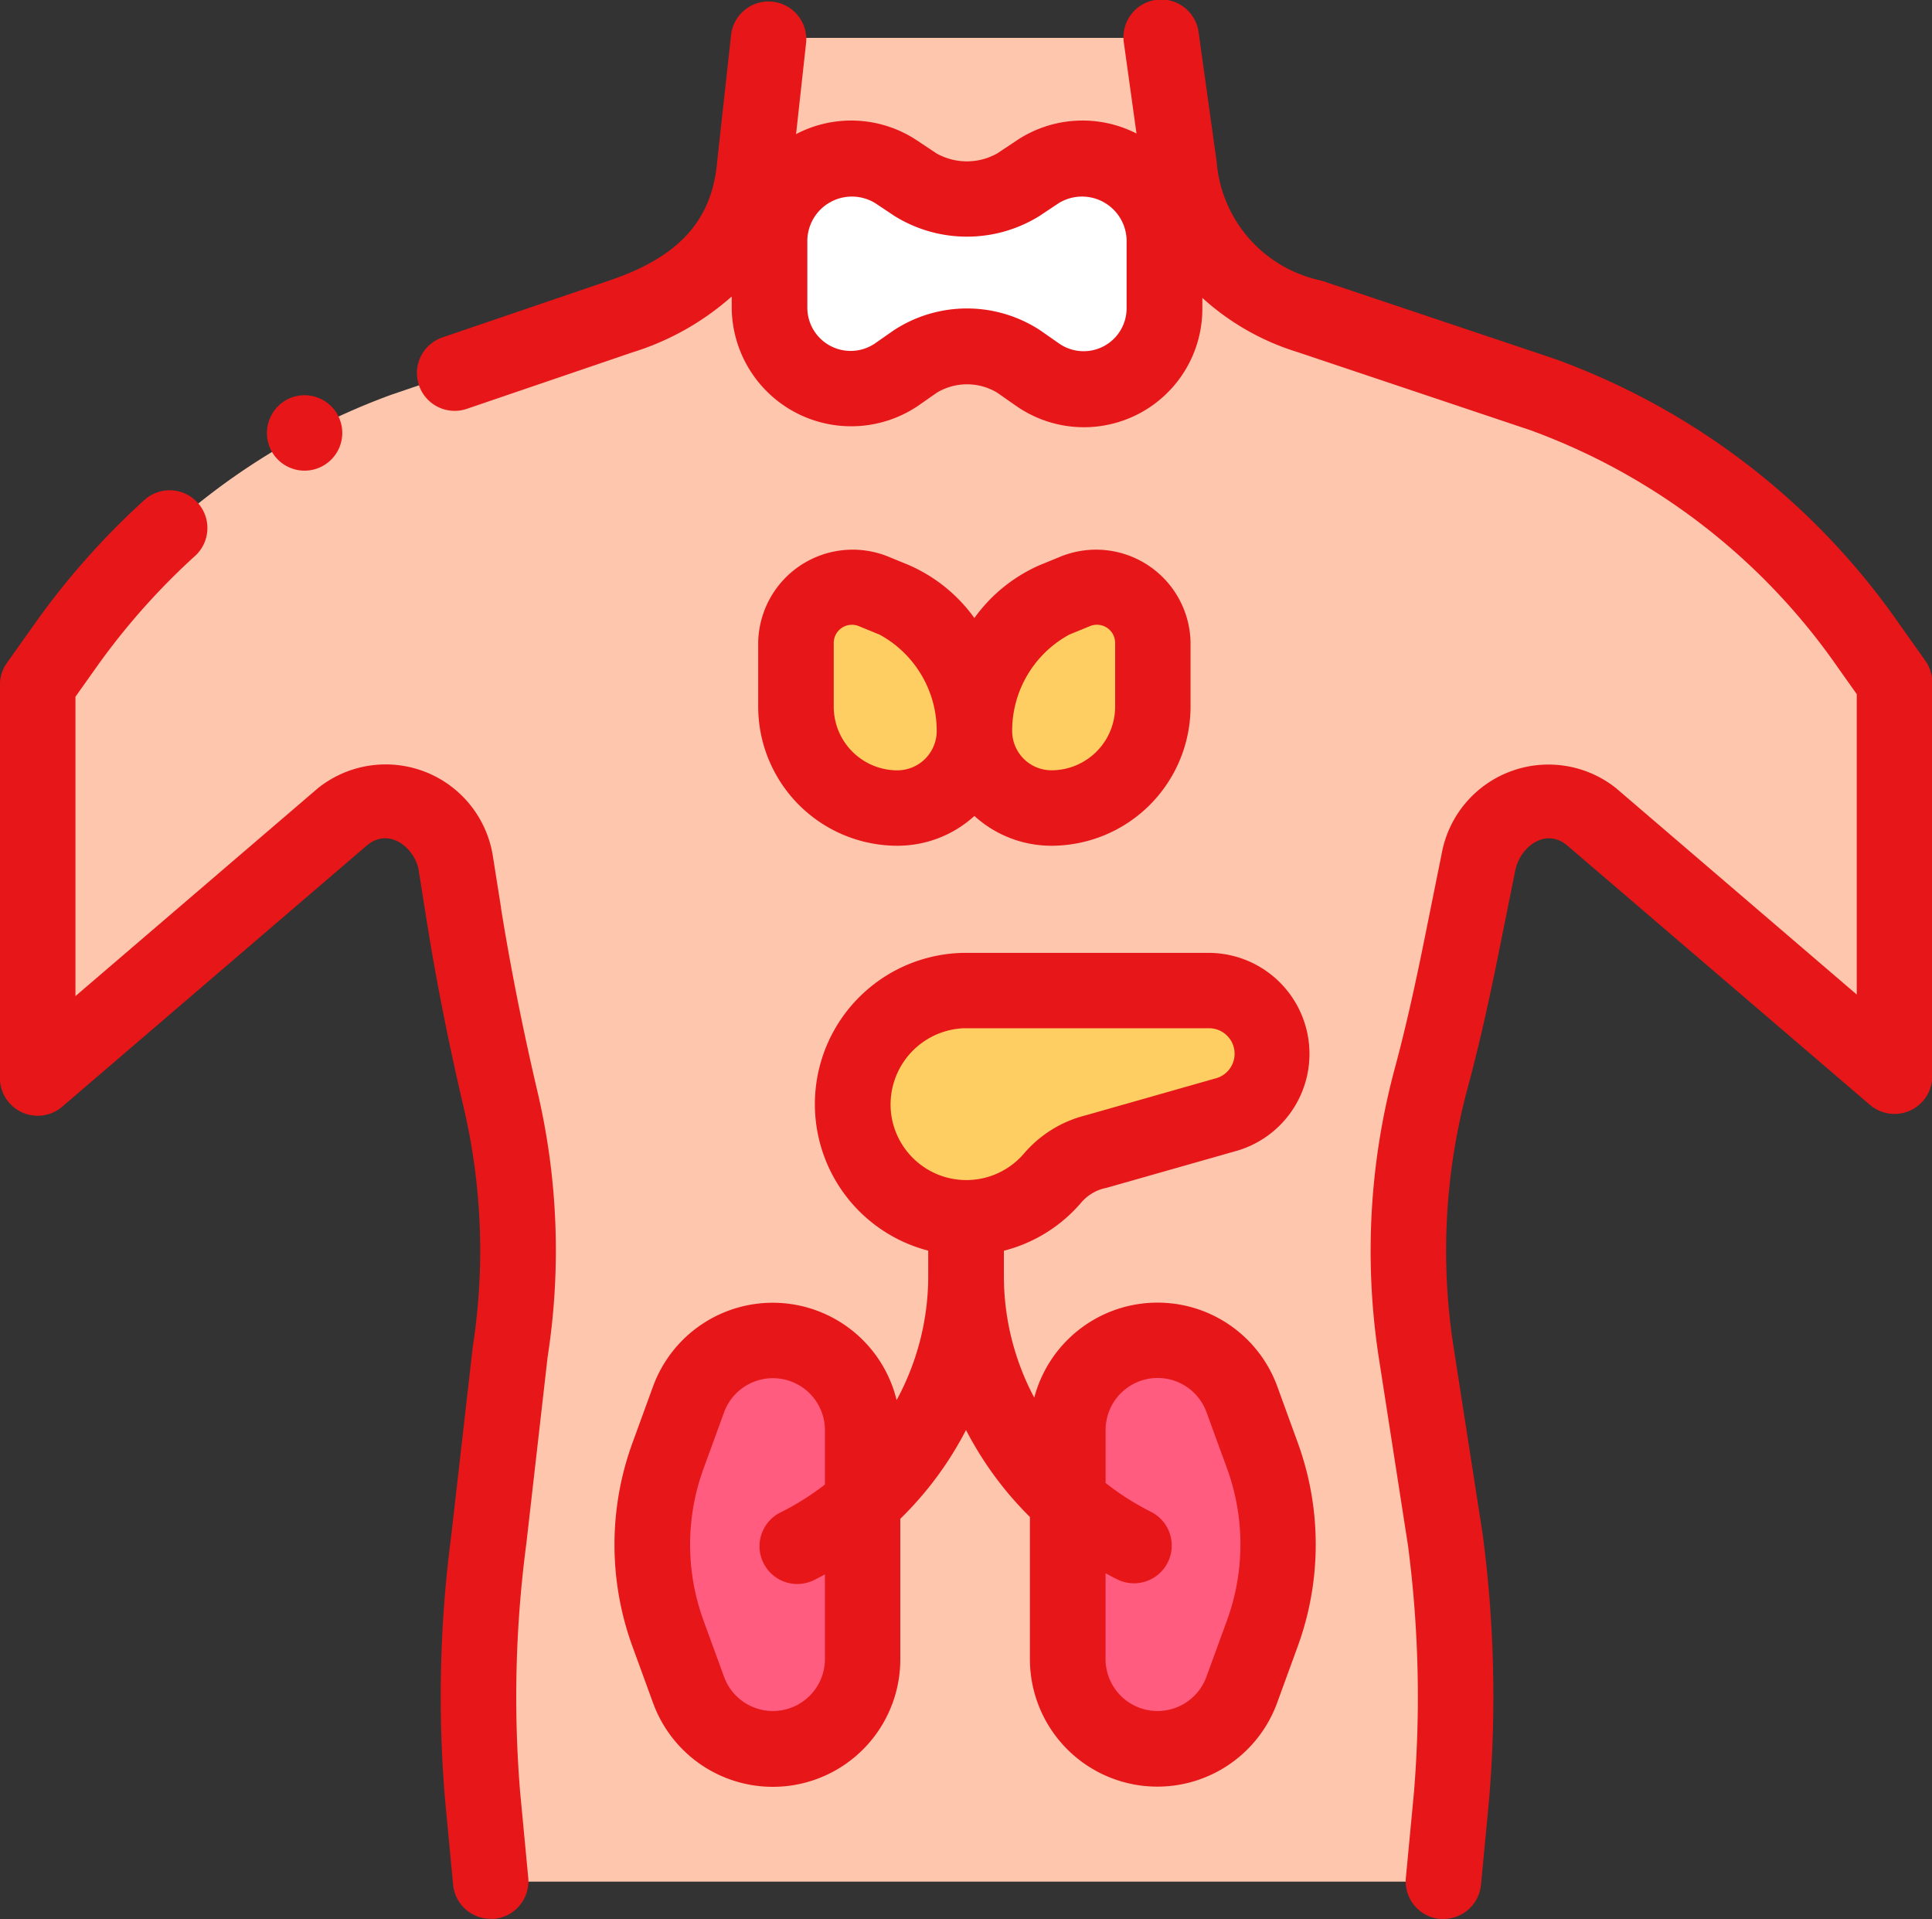 <svg xmlns="http://www.w3.org/2000/svg" width="47.653" height="47.333" viewBox="0 0 47.653 47.333">
  <rect x="0" y="0" width="47.653" height="47.333" fill="#333333" stroke="none"/>
  <defs>
    <style>
      .cls-1 {
        fill: #ffc6ae;
      }

      .cls-2 {
        fill: #fff;
      }

      .cls-3 {
        fill: #ff5c7f;
      }

      .cls-4 {
        fill: #ffce62;
      }

      .cls-5 {
        fill: #e71618;
      }
    </style>
  </defs>
  <g id="endocrine-system" transform="translate(0 -1.715)">
    <g id="Group_62" data-name="Group 62" transform="translate(0.931 2.646)">
      <path id="Path_29" data-name="Path 29" class="cls-1" d="M55.161,26.721a16.828,16.828,0,0,0-8.044-6.2l-5.754-1.93a4.172,4.172,0,0,1-3.206-3.676l-.445-3.195H28.034l-.351,3.195c-.194,1.963-1.43,3.048-3.3,3.676l-5.661,1.93a16.827,16.827,0,0,0-8.044,6.2L10,27.677v9.7l7.523-6.45a1.719,1.719,0,0,1,2.781,1.1l.206,1.3c.245,1.544.554,3.076.911,4.6a16.3,16.3,0,0,1,.235,6.212l-.528,4.632a29.763,29.763,0,0,0-.154,6.313l.2,2.11H44.662l.2-2.11a29.759,29.759,0,0,0-.154-6.313l-.72-4.632a16.286,16.286,0,0,1,.364-6.722c.292-1.083.532-2.179.754-3.278l.425-2.107a1.719,1.719,0,0,1,2.781-1.1l7.475,6.408v-9.73Z" transform="translate(-10 -11.717)"/>
    </g>
    <g id="Group_63" data-name="Group 63" transform="translate(18.982 5.625)">
      <path id="Path_30" data-name="Path 30" class="cls-2" d="M210.568,44.046l-.484.322a2.453,2.453,0,0,1-2.527,0l-.484-.322a2.033,2.033,0,0,0-3.121,1.684v1.684a2.008,2.008,0,0,0,3.131,1.631l.461-.322a2.364,2.364,0,0,1,2.552,0l.461.322a1.99,1.99,0,0,0,3.131-1.631V45.729A2.033,2.033,0,0,0,210.568,44.046Z" transform="translate(-203.952 -43.72)"/>
    </g>
    <g id="Group_64" data-name="Group 64" transform="translate(16.09 34.774)">
      <path id="Path_31" data-name="Path 31" class="cls-3" d="M173.771,358.37l-.508,1.393a6.388,6.388,0,0,0,0,4.375l.508,1.393a2.214,2.214,0,0,0,4.294-.758v-5.645a2.214,2.214,0,0,0-4.294-.758Z" transform="translate(-172.877 -356.914)"/>
    </g>
    <g id="Group_65" data-name="Group 65" transform="translate(26.337 34.774)">
      <path id="Path_32" data-name="Path 32" class="cls-3" d="M287.267,358.37l.508,1.393a6.388,6.388,0,0,1,0,4.375l-.508,1.393a2.214,2.214,0,0,1-4.294-.758v-5.645a2.214,2.214,0,0,1,4.294-.758Z" transform="translate(-282.973 -356.914)"/>
    </g>
    <g id="Group_66" data-name="Group 66" transform="translate(21.035 26.145)">
      <path id="Path_33" data-name="Path 33" class="cls-4" d="M234.8,264.2h-6.058a2.8,2.8,0,1,0,2.2,4.62,2.033,2.033,0,0,1,1.06-.647l3.177-.9a1.56,1.56,0,0,0-.381-3.072Z" transform="translate(-226.012 -264.2)"/>
    </g>
    <g id="Group_67" data-name="Group 67" transform="translate(19.634 16.189)">
      <path id="Path_34" data-name="Path 34" class="cls-4" d="M212.851,157.333l.52.213a3.6,3.6,0,0,1,1.982,3.236,1.9,1.9,0,0,1-1.9,1.9,2.5,2.5,0,0,1-2.5-2.5v-1.576A1.376,1.376,0,0,1,212.851,157.333Z" transform="translate(-210.952 -157.228)"/>
    </g>
    <g id="Group_68" data-name="Group 68" transform="translate(24.035 16.189)">
      <path id="Path_35" data-name="Path 35" class="cls-4" d="M260.74,157.333l-.52.213a3.6,3.6,0,0,0-1.982,3.236,1.9,1.9,0,0,0,1.9,1.9,2.5,2.5,0,0,0,2.5-2.5v-1.576A1.376,1.376,0,0,0,260.74,157.333Z" transform="translate(-258.238 -157.228)"/>
    </g>
    <g id="Group_69" data-name="Group 69" transform="translate(0 1.715)">
      <path id="Path_36" data-name="Path 36" class="cls-5" d="M147.954,18l-.63-.888a17.694,17.694,0,0,0-8.492-6.542l-.015-.005-5.754-1.93a3.255,3.255,0,0,1-2.58-2.922l-.445-3.195a.931.931,0,1,0-1.844.257l.311,2.233a2.929,2.929,0,0,0-2.95.168l-.484.322a1.529,1.529,0,0,1-1.5,0l-.484-.322a2.929,2.929,0,0,0-2.979-.153l.25-2.274a.931.931,0,0,0-1.85-.2l-.351,3.195v.01c-.141,1.423-.964,2.313-2.674,2.886l-4.072,1.388a.931.931,0,1,0,.6,1.762l4.068-1.387a6.637,6.637,0,0,0,2.442-1.376v.3a2.947,2.947,0,0,0,4.6,2.394l.461-.322a1.444,1.444,0,0,1,1.486,0l.461.322a2.921,2.921,0,0,0,4.6-2.394V9.062a6.193,6.193,0,0,0,2.348,1.337l5.746,1.927a15.844,15.844,0,0,1,7.589,5.863l.458.646v7.409l-5.938-5.091a2.677,2.677,0,0,0-4.3,1.619l-.425,2.107c-.262,1.3-.49,2.292-.74,3.219a17.307,17.307,0,0,0-.385,7.107l.72,4.632a28.815,28.815,0,0,1,.147,6.08l-.2,2.11a.931.931,0,0,0,.837,1.016c.031,0,.061,0,.091,0a.931.931,0,0,0,.925-.841l.2-2.11a30.509,30.509,0,0,0-.16-6.546l-.72-4.632a15.429,15.429,0,0,1,.343-6.337c.261-.968.5-2,.768-3.336l.422-2.093c.135-.566.747-1.018,1.27-.584l7.47,6.4a.931.931,0,0,0,1.537-.707V18.538A.931.931,0,0,0,147.954,18ZM128.261,9.318a1.06,1.06,0,0,1-1.667.868l-.461-.322a3.294,3.294,0,0,0-3.619,0l-.461.322a1.068,1.068,0,0,1-1.667-.869V7.634a1.1,1.1,0,0,1,1.674-.909l.484.322a3.389,3.389,0,0,0,3.559,0l.484-.322a1.1,1.1,0,0,1,1.674.909Z" transform="translate(-100.473 -1.715)"/>
      <path id="Path_37" data-name="Path 37" class="cls-5" d="M12.359,142.149l-.206-1.3a2.676,2.676,0,0,0-4.306-1.657l-5.986,5.132v-7.383l.506-.713a17,17,0,0,1,2.422-2.74.931.931,0,1,0-1.252-1.377,18.869,18.869,0,0,0-2.689,3.041l-.678.955a.931.931,0,0,0-.172.538v9.7a.931.931,0,0,0,1.537.706l7.518-6.446c.517-.429,1.126.008,1.266.567l.2,1.262c.237,1.495.548,3.064.924,4.664a15.477,15.477,0,0,1,.221,5.856q0,.019-.005.037l-.526,4.614a30.549,30.549,0,0,0-.157,6.526l.2,2.11a.931.931,0,0,0,.925.841c.03,0,.06,0,.091,0a.931.931,0,0,0,.837-1.016l-.2-2.11a28.816,28.816,0,0,1,.147-6.08q0-.019.005-.037l.526-4.614a17.113,17.113,0,0,0-.251-6.548c-.365-1.556-.667-3.081-.9-4.531Z" transform="translate(0 -119.757)"/>
      <path id="Path_38" data-name="Path 38" class="cls-5" d="M179.23,264.895a3.144,3.144,0,0,0-5.995.275,6.391,6.391,0,0,1-.749-2.984v-.64a3.707,3.707,0,0,0,1.912-1.193,1.1,1.1,0,0,1,.576-.349L175,260l3.166-.9a2.491,2.491,0,0,0-.623-4.9h-6.058a3.732,3.732,0,0,0-.865,7.344v.644a6.4,6.4,0,0,1-.78,3.042,3.144,3.144,0,0,0-6.009-.333l-.508,1.393a7.33,7.33,0,0,0,0,5.012l.508,1.393a3.144,3.144,0,0,0,6.1-1.077v-3.46a8.531,8.531,0,0,0,1.621-2.19,8.53,8.53,0,0,0,1.576,2.145v3.5a3.144,3.144,0,0,0,6.1,1.077l.508-1.393a7.33,7.33,0,0,0,0-5.012Zm-11.158,6.722a1.283,1.283,0,0,1-2.488.439l-.508-1.393a5.465,5.465,0,0,1,0-3.738l.508-1.393a1.283,1.283,0,0,1,2.488.439v1.342a6.544,6.544,0,0,1-1.084.682.931.931,0,1,0,.831,1.666q.128-.064.253-.132Zm1.625-13.528a1.884,1.884,0,0,1,1.792-2.03h6.058a.629.629,0,0,1,.154,1.239l-.027.007-3.163.9a2.945,2.945,0,0,0-1.528.942,1.87,1.87,0,0,1-3.286-1.055Zm8.292,12.574-.508,1.393a1.283,1.283,0,0,1-2.488-.439V269.5c.1.054.2.107.3.157a.931.931,0,0,0,.831-1.666,6.541,6.541,0,0,1-1.129-.717v-1.308a1.283,1.283,0,0,1,2.488-.439l.508,1.393A5.465,5.465,0,0,1,177.989,270.663Z" transform="translate(-147.725 -230.699)"/>
      <path id="Path_39" data-name="Path 39" class="cls-5" d="M204.382,154.6a2.82,2.82,0,0,0,1.9-.735,2.82,2.82,0,0,0,1.9.735,3.435,3.435,0,0,0,3.431-3.431v-1.576a2.331,2.331,0,0,0-3.183-2.134l-.52.213a3.912,3.912,0,0,0-1.629,1.312,3.913,3.913,0,0,0-1.629-1.312l-.52-.213a2.331,2.331,0,0,0-3.183,2.134v1.576A3.435,3.435,0,0,0,204.382,154.6Zm4.236-5.206.52-.213a.449.449,0,0,1,.615.412v1.576a1.571,1.571,0,0,1-1.57,1.57.971.971,0,0,1-.97-.97A2.7,2.7,0,0,1,208.619,149.394Zm-5.806.2a.449.449,0,0,1,.615-.412l.52.213a2.7,2.7,0,0,1,1.405,2.375.971.971,0,0,1-.97.97,1.571,1.571,0,0,1-1.57-1.57v-1.576Z" transform="translate(-182.248 -133.741)"/>
      <path id="Path_40" data-name="Path 40" class="cls-5" d="M70.81,107.761a.93.93,0,1,0,.4-1.165.938.938,0,0,0-.4,1.165Z" transform="translate(-64.157 -96.727)"/>
    </g>
  </g>
</svg>
